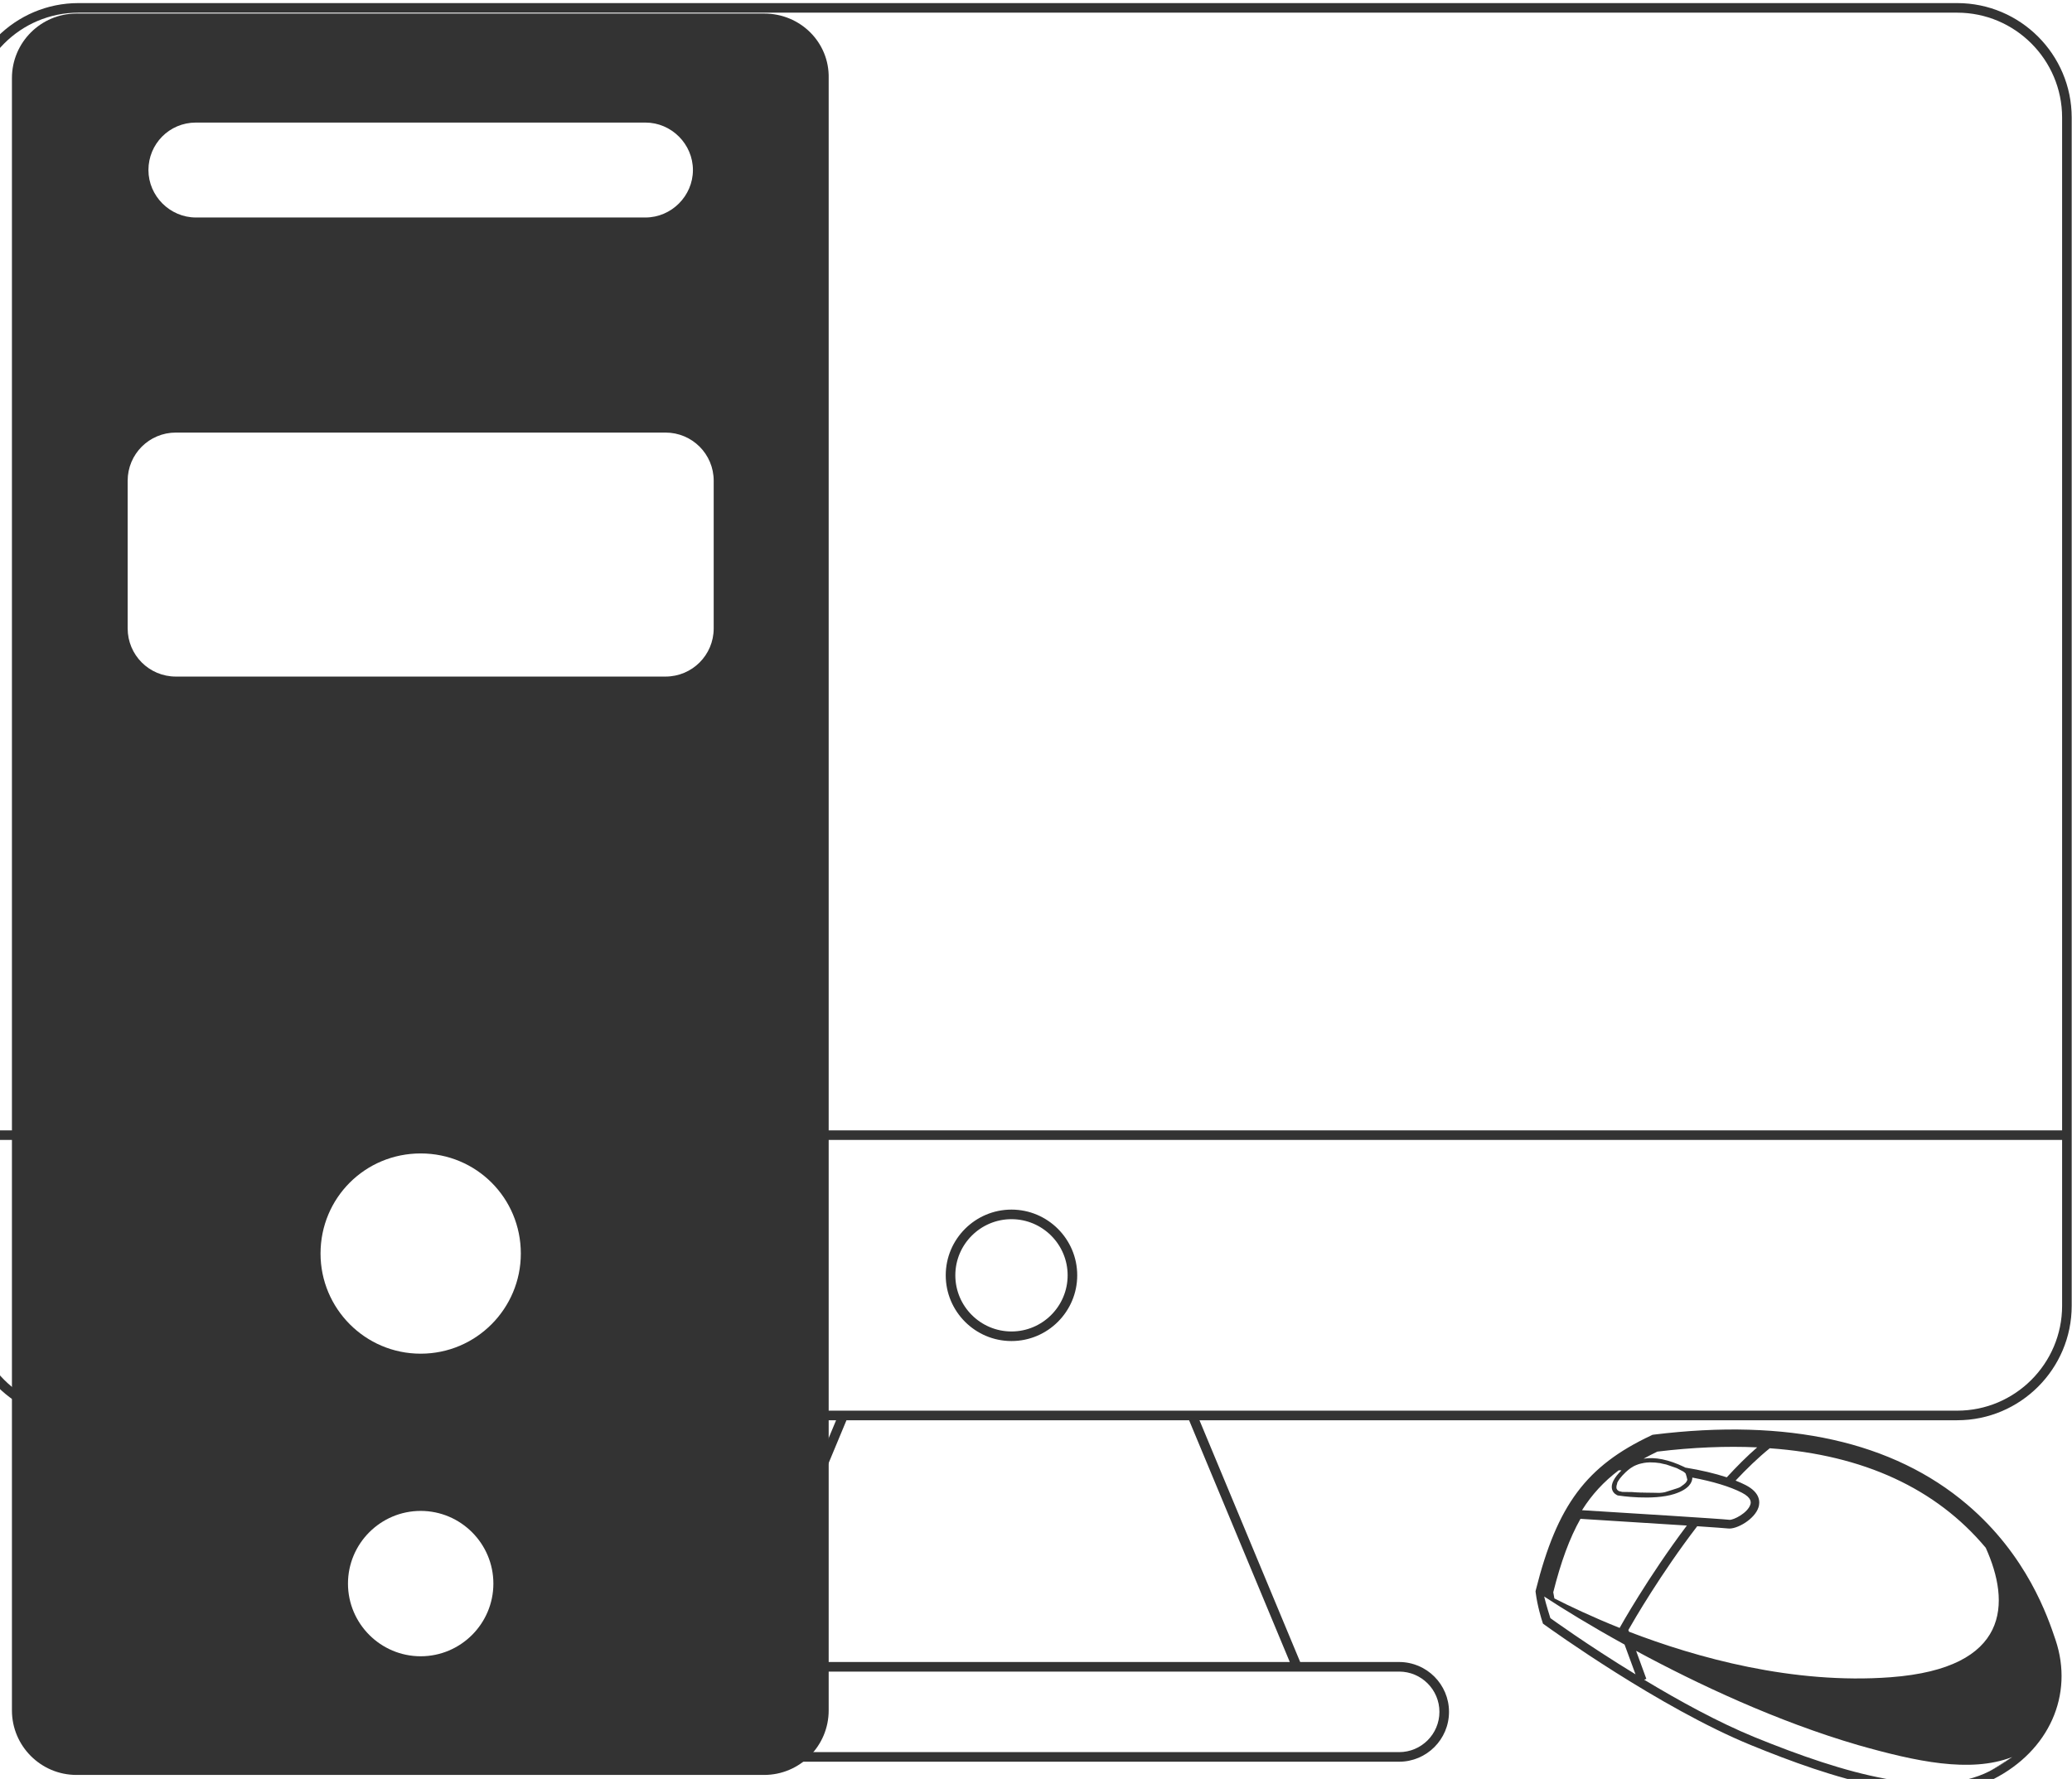 <?xml version="1.0" encoding="utf-8"?>
<svg id="master-artboard" viewBox="0 0 274.845 236.031" version="1.1" xmlns="http://www.w3.org/2000/svg" x="0px" y="0px" style="enable-background:new 0 0 336 235.2;" width="274.845px" height="236.031px"><rect id="ee-background" x="0" y="0" width="274.845" height="236.031" style="fill: white; fill-opacity: 0; pointer-events: none;"/><defs><style id="ee-google-fonts">@import url(https://fonts.googleapis.com/css?family=Audiowide:400);</style></defs>





















































































































































<g transform="matrix(0.984, 0, 0, 0.984, -632.998, -538.222)"><g transform="matrix(1, 0, 0, 1, 1.1368683772161603e-13, 0)"><path class="st3" d="M746.3,548.8h-92.7c-4.8,0-8.7,3.9-8.7,8.7v220.1c0,4.8,3.9,8.7,8.7,8.7h92.7c4.8,0,8.7-3.9,8.7-8.7V557.5&#10;&#9;C755.1,552.7,751.2,548.8,746.3,548.8L746.3,548.8z M669.7,563.5h60.6c3.5,0,6.4,2.9,6.4,6.4c0,3.5-2.9,6.4-6.4,6.4h-60.6&#10;&#9;c-3.5,0-6.4-2.9-6.4-6.4C663.3,566.4,666.1,563.5,669.7,563.5L669.7,563.5z M700,770.3c-5.4,0-9.8-4.4-9.8-9.8&#10;&#9;c0-5.4,4.4-9.8,9.8-9.8c5.4,0,9.8,4.4,9.8,9.8C709.8,765.9,705.4,770.3,700,770.3L700,770.3z M700,729.5c-7.5,0-13.5-6.1-13.5-13.5&#10;&#9;c0-7.5,6-13.5,13.5-13.5c7.5,0,13.5,6,13.5,13.5C713.5,723.4,707.5,729.5,700,729.5L700,729.5z M739.5,631.7c0,3.6-2.9,6.5-6.5,6.5&#10;&#9;H667c-3.6,0-6.5-2.9-6.5-6.5v-19.9c0-3.6,2.9-6.5,6.5-6.5H733c3.6,0,6.5,2.9,6.5,6.5V631.7z M739.5,631.7" style="fill: rgb(51, 51, 51); opacity: 1;" transform="matrix(1, 0, 0, 1, 1.1368683772161603e-13, 0)"/></g></g><g transform="matrix(0.122, 0.063, -0.063, 0.122, 91.261, 14.117)"><g transform="matrix(1, 0, 0, 1, 0, 0)">
			<path fill="#CCCCCC" d="M1853.8,710.5c-16.9-16.4-61.8-59.9-136-77.1c-91.3-21.2-192.2,5.3-299.9,78.9l-1.1,0.8l-0.8,1.1&#10;&#9;&#9;&#9;&#9;c-42.1,54.9-49.8,101.3-30.5,183.6l0.4,1.5l0.9,1.3c7.2,10.5,17.4,20.8,17.9,21.2l1.9,1.9l2.7,0.4c5.5,0.8,134.9,20.1,229.7,11.7&#10;&#9;&#9;&#9;&#9;c83-7.4,183.3-23,223.2-78.3C1897.4,808.5,1894,749.5,1853.8,710.5z M1753,662.3c45.6,36.1,74.6,92.5-24.2,153.3&#10;&#9;&#9;&#9;&#9;c-80.6,49.6-175.3,69.3-244.8,76.9l-1.3-1.2c0.4-10.5,2.9-62.7,13.1-119.6c15.2-6.6,25.5-11,27.6-11.8&#10;&#9;&#9;&#9;&#9;c7.7-2.9,18.7-19.6,16.6-31.7c-0.9-5-4.8-13.3-20.8-13.3c-3.3,0-6.9,0.2-10.7,0.6c4.3-15.1,9.2-29.7,15-42.9&#10;&#9;&#9;&#9;&#9;C1606.8,636.8,1684.2,633.4,1753,662.3z M1428.5,725.3c28.5-19.4,56.5-35.3,83.8-47.9c-4.9,12.3-9.1,25.6-12.8,39.2&#10;&#9;&#9;&#9;&#9;c-11.9,1.9-25.4,5.3-39.9,10c-0.4,0-0.8,0-1.3,0c-16.6,0.5-29.5,4.2-38.5,10.9C1422.5,733.5,1425.4,729.4,1428.5,725.3z&#10;&#9;&#9;&#9;&#9; M1407.9,768.1c0.1-0.8,0.2-1.8,0.3-2.8c0.4-2.3,1.1-5.1,2.3-8.5c0-0.1,0.1-0.2,0.1-0.2c0.3-0.7,0.5-1.5,0.8-2.1&#10;&#9;&#9;&#9;&#9;c0.3-0.6,0.5-1.2,0.8-1.8c0.3-0.5,0.6-1.1,0.8-1.6c0.3-0.4,0.5-0.9,0.8-1.3c0.2-0.4,0.5-0.8,0.7-1.2c0.3-0.4,0.6-0.8,0.8-1.1&#10;&#9;&#9;&#9;&#9;c0.3-0.3,0.5-0.7,0.8-1c0.3-0.3,0.5-0.6,0.8-0.9c0.3-0.3,0.6-0.6,0.8-0.9c0.3-0.3,0.5-0.6,0.8-0.8c0.3-0.3,0.6-0.5,0.9-0.8&#10;&#9;&#9;&#9;&#9;c0.3-0.2,0.5-0.5,0.8-0.7c0.3-0.2,0.6-0.5,0.9-0.7c0.3-0.2,0.5-0.4,0.8-0.7c0.3-0.2,0.6-0.4,0.9-0.6c0.3-0.2,0.6-0.4,0.8-0.6&#10;&#9;&#9;&#9;&#9;c0.3-0.2,0.6-0.4,0.8-0.5c0.3-0.2,0.6-0.4,0.8-0.5c0.3-0.2,0.6-0.3,0.9-0.5c0.3-0.2,0.5-0.3,0.8-0.5c0.3-0.2,0.6-0.3,0.9-0.4&#10;&#9;&#9;&#9;&#9;c0.3-0.1,0.5-0.3,0.8-0.4c0.3-0.1,0.6-0.3,0.9-0.4c0.3-0.1,0.5-0.3,0.8-0.4c0.3-0.1,0.6-0.2,0.8-0.4c0.3-0.1,0.5-0.2,0.8-0.3&#10;&#9;&#9;&#9;&#9;c0.3-0.1,0.6-0.2,0.8-0.3c0.3-0.1,0.5-0.2,0.8-0.3c0.3-0.1,0.5-0.2,0.8-0.3c0.3-0.1,0.5-0.2,0.8-0.3c0.3-0.1,0.5-0.2,0.8-0.3&#10;&#9;&#9;&#9;&#9;c0.3-0.1,0.5-0.2,0.8-0.2c0.3-0.1,0.5-0.2,0.8-0.2c0.3-0.1,0.5-0.1,0.8-0.2c0.2-0.1,0.5-0.1,0.7-0.2c0.3-0.1,0.5-0.1,0.8-0.2&#10;&#9;&#9;&#9;&#9;c0.2-0.1,0.5-0.1,0.7-0.2c0.2-0.1,0.5-0.1,0.7-0.2c0.3-0.1,0.5-0.1,0.8-0.2c0.2,0,0.5-0.1,0.7-0.1c0.2,0,0.5-0.1,0.7-0.1&#10;&#9;&#9;&#9;&#9;c0.2,0,0.5-0.1,0.7-0.1c0.2,0,0.5-0.1,0.7-0.1c0.2,0,0.5-0.1,0.7-0.1c0.2,0,0.5-0.1,0.7-0.1c0.2,0,0.5-0.1,0.7-0.1&#10;&#9;&#9;&#9;&#9;c0.2,0,0.5-0.1,0.7-0.1c0.2,0,0.5-0.1,0.7-0.1c0.2,0,0.5-0.1,0.7-0.1c0.2,0,0.4,0,0.7-0.1c0.2,0,0.5,0,0.7-0.1&#10;&#9;&#9;&#9;&#9;c0.2,0,0.5,0,0.7-0.1c0.2,0,0.4,0,0.7-0.1c0.2,0,0.4,0,0.7-0.1c0.2,0,0.4,0,0.7,0c0.2,0,0.4,0,0.7,0c0.2,0,0.4,0,0.6,0&#10;&#9;&#9;&#9;&#9;c0.2,0,0.4,0,0.6,0c0.2,0,0.4,0,0.6,0c0.2,0,0.4,0,0.6,0c0.2,0,0.4,0,0.6,0c0.2,0,0.4,0,0.6,0c0.2,0,0.4,0,0.6,0&#10;&#9;&#9;&#9;&#9;c0.1,0,0.2,0,0.2,0c0.1,0,0.3,0,0.4,0c0.2,0,0.4,0,0.7,0c0.2,0,0.4,0,0.7,0.1c0.2,0,0.5,0.1,0.7,0.1c0.3,0,0.5,0.1,0.8,0.2&#10;&#9;&#9;&#9;&#9;c0.3,0.1,0.6,0.2,0.9,0.3c1.5,1.4,2.9,3,4.2,4.6c0,0.2,0.1,0.5,0.1,0.8c0,0.2,0,0.5,0,0.7c0,0.2,0,0.4,0,0.6&#10;&#9;&#9;&#9;&#9;c0,0.2-0.1,0.4-0.1,0.6c0,0.2-0.1,0.4-0.1,0.5c0,0.2-0.1,0.3-0.1,0.5c0,0.2-0.1,0.3-0.2,0.5c-0.1,0.2-0.1,0.3-0.2,0.5&#10;&#9;&#9;&#9;&#9;c-0.1,0.2-0.1,0.3-0.2,0.5c-0.1,0.1-0.1,0.3-0.2,0.5c-0.1,0.1-0.1,0.3-0.2,0.4c-0.1,0.1-0.1,0.3-0.2,0.4&#10;&#9;&#9;&#9;&#9;c-0.1,0.1-0.1,0.3-0.2,0.4c-0.1,0.1-0.1,0.3-0.2,0.4c-0.1,0.1-0.2,0.3-0.2,0.4s-0.2,0.3-0.2,0.4c-0.1,0.1-0.2,0.3-0.2,0.4&#10;&#9;&#9;&#9;&#9;c-0.1,0.1-0.2,0.3-0.2,0.4c-0.1,0.1-0.2,0.3-0.2,0.4c-0.1,0.1-0.2,0.2-0.3,0.4c-0.1,0.1-0.2,0.2-0.3,0.4&#10;&#9;&#9;&#9;&#9;c-0.1,0.1-0.2,0.2-0.3,0.4c-0.1,0.1-0.2,0.2-0.3,0.3c-0.1,0.1-0.2,0.2-0.3,0.3c-0.1,0.1-0.2,0.2-0.3,0.4&#10;&#9;&#9;&#9;&#9;c-0.1,0.1-0.2,0.2-0.3,0.3c-0.1,0.1-0.2,0.2-0.3,0.3c-0.1,0.1-0.2,0.2-0.3,0.3c-0.1,0.1-0.2,0.2-0.3,0.3&#10;&#9;&#9;&#9;&#9;c-0.1,0.1-0.2,0.2-0.3,0.3c-0.1,0.1-0.2,0.2-0.3,0.3c-0.1,0.1-0.2,0.2-0.3,0.3c-0.1,0.1-0.2,0.2-0.3,0.3&#10;&#9;&#9;&#9;&#9;c-0.1,0.1-0.2,0.2-0.3,0.3s-0.2,0.2-0.3,0.3c-0.1,0.1-0.2,0.2-0.3,0.3c-0.1,0.1-0.2,0.2-0.3,0.3c0,0,0,0,0,0&#10;&#9;&#9;&#9;&#9;c-0.1,0.1-0.2,0.2-0.3,0.3c-0.1,0.1-0.2,0.2-0.3,0.3c-0.1,0.1-0.2,0.2-0.3,0.3c-0.1,0.1-0.2,0.2-0.3,0.3&#10;&#9;&#9;&#9;&#9;c-0.1,0.1-0.2,0.2-0.3,0.3c-0.1,0.1-0.2,0.2-0.3,0.3c-0.1,0.1-0.2,0.2-0.3,0.3c-0.1,0.1-0.2,0.2-0.3,0.3&#10;&#9;&#9;&#9;&#9;c-0.1,0.1-0.2,0.2-0.3,0.3c-0.1,0.1-0.2,0.2-0.3,0.3c-0.1,0.1-0.2,0.2-0.3,0.3c-0.1,0.1-0.2,0.2-0.3,0.3s-0.2,0.2-0.3,0.3&#10;&#9;&#9;&#9;&#9;c-0.1,0.1-0.2,0.2-0.3,0.3c-0.1,0.1-0.2,0.2-0.3,0.3c-0.1,0.1-0.2,0.2-0.3,0.3c-0.1,0.1-0.2,0.2-0.3,0.3&#10;&#9;&#9;&#9;&#9;c-0.1,0.1-0.2,0.2-0.3,0.3c-0.1,0.1-0.2,0.2-0.3,0.3c-0.1,0.1-0.2,0.2-0.3,0.2c-0.1,0.1-0.2,0.2-0.3,0.2&#10;&#9;&#9;&#9;&#9;c-0.1,0.1-0.2,0.2-0.3,0.2c-0.1,0.1-0.2,0.2-0.3,0.3c-0.1,0.1-0.2,0.2-0.3,0.2c-0.1,0.1-0.2,0.2-0.3,0.2&#10;&#9;&#9;&#9;&#9;c-0.1,0.1-0.2,0.2-0.3,0.2c-0.1,0.1-0.2,0.2-0.3,0.2c-0.1,0.1-0.2,0.2-0.3,0.2c-0.1,0.1-0.2,0.2-0.3,0.2&#10;&#9;&#9;&#9;&#9;c-0.1,0.1-0.2,0.2-0.4,0.2c-0.1,0.1-0.2,0.2-0.3,0.2c-0.1,0.1-0.2,0.2-0.3,0.2c-0.1,0.1-0.2,0.2-0.4,0.2&#10;&#9;&#9;&#9;&#9;c-0.1,0.1-0.2,0.2-0.4,0.2c-0.1,0.1-0.2,0.2-0.4,0.2c-0.1,0.1-0.2,0.1-0.4,0.2c-0.1,0.1-0.2,0.2-0.4,0.2&#10;&#9;&#9;&#9;&#9;c-0.1,0.1-0.2,0.2-0.4,0.2c-0.1,0.1-0.2,0.2-0.4,0.2c-0.1,0.1-0.2,0.1-0.4,0.2s-0.2,0.1-0.4,0.2c-0.1,0.1-0.2,0.1-0.4,0.2&#10;&#9;&#9;&#9;&#9;c-0.1,0.1-0.2,0.1-0.4,0.2c-0.1,0.1-0.2,0.1-0.4,0.2c-0.1,0.1-0.2,0.1-0.4,0.2s-0.2,0.1-0.4,0.2c-0.1,0.1-0.2,0.1-0.4,0.2&#10;&#9;&#9;&#9;&#9;c-0.1,0.1-0.3,0.1-0.4,0.2c-0.1,0.1-0.3,0.1-0.4,0.2c-0.1,0.1-0.3,0.1-0.4,0.2c-0.1,0.1-0.3,0.1-0.4,0.2&#10;&#9;&#9;&#9;&#9;c-0.1,0.1-0.3,0.1-0.4,0.2c-0.1,0.1-0.3,0.1-0.4,0.2c-0.1,0.1-0.3,0.1-0.4,0.2c-0.1,0.1-0.3,0.1-0.4,0.2&#10;&#9;&#9;&#9;&#9;c-0.1,0.1-0.3,0.1-0.4,0.2c-0.1,0.1-0.3,0.1-0.4,0.2c-0.1,0.1-0.3,0.1-0.4,0.2c-0.1,0.1-0.3,0.1-0.4,0.2&#10;&#9;&#9;&#9;&#9;c-0.1,0.1-0.3,0.1-0.4,0.2c-0.1,0.1-0.3,0.1-0.4,0.2c-0.1,0.1-0.3,0.1-0.4,0.2c-0.1,0.1-0.3,0.1-0.4,0.2&#10;&#9;&#9;&#9;&#9;c-0.1,0.1-0.3,0.1-0.4,0.2c-0.1,0.1-0.3,0.1-0.4,0.2c-0.1,0.1-0.3,0.1-0.4,0.2c-0.1,0.1-0.3,0.1-0.4,0.2&#10;&#9;&#9;&#9;&#9;c-0.2,0.1-0.3,0.2-0.5,0.2c-0.2,0.1-0.3,0.2-0.5,0.2c-0.2,0.1-0.4,0.2-0.5,0.3c-0.2,0.1-0.4,0.2-0.5,0.3&#10;&#9;&#9;&#9;&#9;c-0.2,0.1-0.5,0.2-0.7,0.3c-0.3,0.1-0.6,0.3-0.9,0.4c-0.6,0.3-1.3,0.6-1.9,0.9c-0.3,0.1-0.6,0.3-0.9,0.4&#10;&#9;&#9;&#9;&#9;c-0.2,0.1-0.4,0.2-0.7,0.3c-0.2,0.1-0.4,0.2-0.6,0.3c-0.2,0.1-0.4,0.2-0.5,0.2c-0.2,0.1-0.3,0.1-0.5,0.2&#10;&#9;&#9;&#9;&#9;c-0.2,0.1-0.3,0.1-0.5,0.2c-0.2,0.1-0.3,0.1-0.5,0.2c-0.1,0.1-0.3,0.1-0.4,0.2c-0.1,0.1-0.3,0.1-0.4,0.2&#10;&#9;&#9;&#9;&#9;c-0.1,0.1-0.3,0.1-0.4,0.2c-0.1,0.1-0.3,0.1-0.4,0.2c-0.1,0.1-0.3,0.1-0.4,0.2c-0.1,0.1-0.3,0.1-0.4,0.2&#10;&#9;&#9;&#9;&#9;c-0.1,0.1-0.3,0.1-0.4,0.2c-0.1,0.1-0.3,0.1-0.4,0.2c-0.1,0.1-0.3,0.1-0.4,0.2c-0.1,0.1-0.3,0.1-0.4,0.2&#10;&#9;&#9;&#9;&#9;c-0.1,0.1-0.3,0.1-0.4,0.2c-0.1,0.1-0.3,0.1-0.4,0.2c-0.1,0.1-0.3,0.1-0.4,0.2c-0.1,0.1-0.3,0.1-0.4,0.2&#10;&#9;&#9;&#9;&#9;c-0.1,0.1-0.3,0.1-0.4,0.2c-0.1,0.1-0.3,0.1-0.4,0.2c-0.1,0.1-0.3,0.1-0.4,0.2c-0.1,0.1-0.3,0.1-0.4,0.2&#10;&#9;&#9;&#9;&#9;c-0.1,0.1-0.3,0.1-0.4,0.2c-0.1,0-0.3,0.1-0.4,0.2c-0.1,0.1-0.3,0.1-0.4,0.2s-0.3,0.1-0.4,0.2c-0.1,0.1-0.3,0.1-0.4,0.1&#10;&#9;&#9;&#9;&#9;c-0.1,0.1-0.3,0.1-0.4,0.1c-0.1,0-0.3,0.1-0.4,0.1c-0.1,0.1-0.3,0.1-0.4,0.1c-0.1,0-0.3,0.1-0.4,0.1c-0.1,0.1-0.3,0.1-0.4,0.1&#10;&#9;&#9;&#9;&#9;c-0.2,0.1-0.3,0.1-0.4,0.1c-0.1,0-0.2,0.1-0.3,0.1c0,0-0.1,0-0.1,0c-0.1,0-0.3,0-0.5,0c-0.2,0-0.3,0-0.5-0.1&#10;&#9;&#9;&#9;&#9;c-0.2,0-0.4-0.1-0.6-0.1c-0.2-0.1-0.4-0.1-0.6-0.2c-0.2-0.1-0.4-0.2-0.6-0.4c-0.3-0.2-0.6-0.4-0.8-0.7c0,0,0,0,0-0.1&#10;&#9;&#9;&#9;&#9;c-0.5-0.7-1.1-1.9-1.3-3.9C1407.8,770.1,1407.8,769.2,1407.9,768.1z M1403.6,758.5c0.8-0.4,1.6-0.8,2.4-1.2&#10;&#9;&#9;&#9;&#9;c-3.1,9.6-3.1,16.4,0.1,20.2c3,3.6,7.5,3,7.7,3l0.2,0l0.2-0.1c1.3-0.4,32.3-10.9,47.6-26.2c10.8-10.8,10-18,8.6-21.3&#10;&#9;&#9;&#9;&#9;c-0.1-0.3-0.2-0.5-0.4-0.8c19.3-5.8,36.5-9,49.3-9c11.3,0,12.2,4.8,12.5,6.4c1.5,8.4-7.6,21-11.2,22.4c-7,2.6-95,41.3-130.8,57.1&#10;&#9;&#9;&#9;&#9;C1391.3,791.2,1395.8,774.9,1403.6,758.5z M1392.3,817.1c33.8-14.9,68.9-30.3,94.3-41.4c-10.5,61.7-12.3,116.3-12.3,117.2l0,0.5&#10;&#9;&#9;&#9;&#9;c-29.3,2.8-53.4,3.5-69.1,3.6c-1.3-1.6-2.5-3.2-3.7-4.8C1394.6,862.8,1391.5,838.6,1392.3,817.1z M1410.5,915.7&#10;&#9;&#9;&#9;&#9;c0,0-9.9-9.9-14.9-15.8c0.4,0,0.8,0.1,1.2,0.1c20.4,2.1,51.6,4.5,89.1,5.5l22.6,20.7C1453.7,922.3,1410.5,915.7,1410.5,915.7z&#10;&#9;&#9;&#9;&#9; M1867.4,832.2c-3.2,6.7-7.1,13.4-11.9,20c-0.1,0.1-0.2,0.2-0.2,0.3c-35.3,49-122.3,66.4-217.1,74.9&#10;&#9;&#9;&#9;&#9;c-37.6,3.3-81.1,2.2-119.9-0.4l1.5-1.7l-21.2-19.5c67.4,1.3,152.5-1.9,232.3-17.5c57.2-11.6,108.4-25.5,137.2-57.6&#10;&#9;&#9;&#9;&#9;c0.2-0.2,0.3-0.4,0.5-0.6C1868.3,830.6,1867.9,831.3,1867.4,832.2z" style="fill: rgb(51, 51, 51);"/>
			<path fill="#CCCCCC" d="M1867.4,832.2c-3,5.2-9.8,17-11.9,20C1860.3,845.6,1864.2,838.9,1867.4,832.2z" style="fill: rgb(51, 51, 51);"/>
		</g></g><g transform="matrix(0.389, 0, 0, 0.389, -131.635, -89.36)"><g transform="matrix(1, 0, 0, 1, 0, 0)"><path d="M1005.786,230.771H365.131c-21.53,0-39.045,17.515-39.045,39.045v347.08v58.198c0,21.525,17.515,39.038,39.045,39.038&#10;&#9;&#9;&#9;h258.367l-34.336,82.461h-38.055c-9.372,0-16.996,7.626-16.996,17.001s7.624,17.002,16.996,17.002h264.396&#10;&#9;&#9;&#9;c9.368,0,16.995-7.627,16.995-17.002s-7.627-17.001-16.995-17.001h-33.754l-34.341-82.461h258.379&#10;&#9;&#9;&#9;c21.525,0,39.044-17.513,39.044-39.038v-58.198v-347.08C1044.83,248.287,1027.312,230.771,1005.786,230.771z M780.727,799.871&#10;&#9;&#9;&#9;c0.013,0,0.025-0.011,0.039-0.011h34.736c7.568,0,13.728,6.165,13.728,13.734c0,7.571-6.159,13.733-13.728,13.733H551.106&#10;&#9;&#9;&#9;c-7.57,0-13.729-6.162-13.729-13.733c0-7.569,6.159-13.734,13.729-13.734h39.11c0.011,0,0.021,0.011,0.032,0.011h190.414&#10;&#9;&#9;&#9;C780.686,799.867,780.705,799.867,780.727,799.871z M778.205,796.594H592.702l34.335-82.461h116.83L778.205,796.594z&#10;&#9;&#9;&#9; M1041.563,675.095c0,19.723-16.051,35.77-35.776,35.77h-260.83H625.948H365.131c-19.728,0-35.777-16.047-35.777-35.77v-56.563&#10;&#9;&#9;&#9;h712.208V675.095z M1041.563,615.264H329.354V269.816c0-19.727,16.049-35.777,35.777-35.777h640.655&#10;&#9;&#9;&#9;c19.726,0,35.776,16.051,35.776,35.777V615.264z" transform="matrix(1, 0, 0, 1, 0, 0)" style="fill: rgb(51, 51, 51);"/><path d="M683.303,687.118c12.359,0,22.417-10.058,22.417-22.423c0-12.355-10.058-22.411-22.417-22.411&#10;&#9;&#9;&#9;c-12.36,0-22.416,10.056-22.416,22.411C660.887,677.061,670.943,687.118,683.303,687.118z M683.303,645.553&#10;&#9;&#9;&#9;c10.559,0,19.149,8.589,19.149,19.143c0,10.562-8.59,19.155-19.149,19.155c-10.559,0-19.148-8.594-19.148-19.155&#10;&#9;&#9;&#9;C664.155,654.142,672.745,645.553,683.303,645.553z" transform="matrix(1, 0, 0, 1, 0, 0)" style="fill: rgb(51, 51, 51);"/><path d="M868.08,560.641c-0.045,0.08-0.094,0.153-0.15,0.223C867.986,560.794,868.035,560.724,868.08,560.641z" transform="matrix(1, 0, 0, 1, 0, 0)" style="fill: rgb(51, 51, 51);"/><path d="M895.886,456.347c-0.055,0.115-0.135,0.217-0.214,0.316C895.751,456.561,895.831,456.462,895.886,456.347z" transform="matrix(1, 0, 0, 1, 0, 0)" style="fill: rgb(51, 51, 51);"/><path d="M914.824,392.518c0.054-0.073,0.107-0.137,0.146-0.217C914.932,392.381,914.878,392.448,914.824,392.518z" transform="matrix(1, 0, 0, 1, 0, 0)" style="fill: rgb(51, 51, 51);"/><path d="M914.824,392.518c-0.077,0.108-0.163,0.211-0.269,0.297C914.661,392.729,914.747,392.63,914.824,392.518z" transform="matrix(1, 0, 0, 1, 0, 0)" style="fill: rgb(51, 51, 51);"/><path d="M915.096,391.909c-0.029,0.134-0.062,0.269-0.125,0.393C915.034,392.177,915.066,392.043,915.096,391.909z" transform="matrix(1, 0, 0, 1, 0, 0)" style="fill: rgb(51, 51, 51);"/><path d="M895.672,456.663c-0.045,0.054-0.077,0.122-0.128,0.172C895.595,456.785,895.627,456.72,895.672,456.663z" transform="matrix(1, 0, 0, 1, 0, 0)" style="fill: rgb(51, 51, 51);"/><path d="M895.953,456.124c-0.023,0.076-0.035,0.153-0.067,0.223C895.918,456.277,895.93,456.2,895.953,456.124z" transform="matrix(1, 0, 0, 1, 0, 0)" style="fill: rgb(51, 51, 51);"/><path d="M884.426,504.761c0-0.003,0-0.007,0-0.01c0,0.297-0.102,0.581-0.255,0.836&#10;&#9;&#9;&#9;C884.318,505.341,884.426,505.066,884.426,504.761z" transform="matrix(1, 0, 0, 1, 0, 0)" style="fill: rgb(51, 51, 51);"/><path d="M867.93,560.863c-0.086,0.109-0.192,0.202-0.303,0.288C867.741,561.065,867.841,560.976,867.93,560.863z" transform="matrix(1, 0, 0, 1, 0, 0)" style="fill: rgb(51, 51, 51);"/><path d="M868.223,560.271c-0.031,0.131-0.079,0.255-0.143,0.37C868.146,560.525,868.191,560.404,868.223,560.271z" transform="matrix(1, 0, 0, 1, 0, 0)" style="fill: rgb(51, 51, 51);"/></g></g></svg>